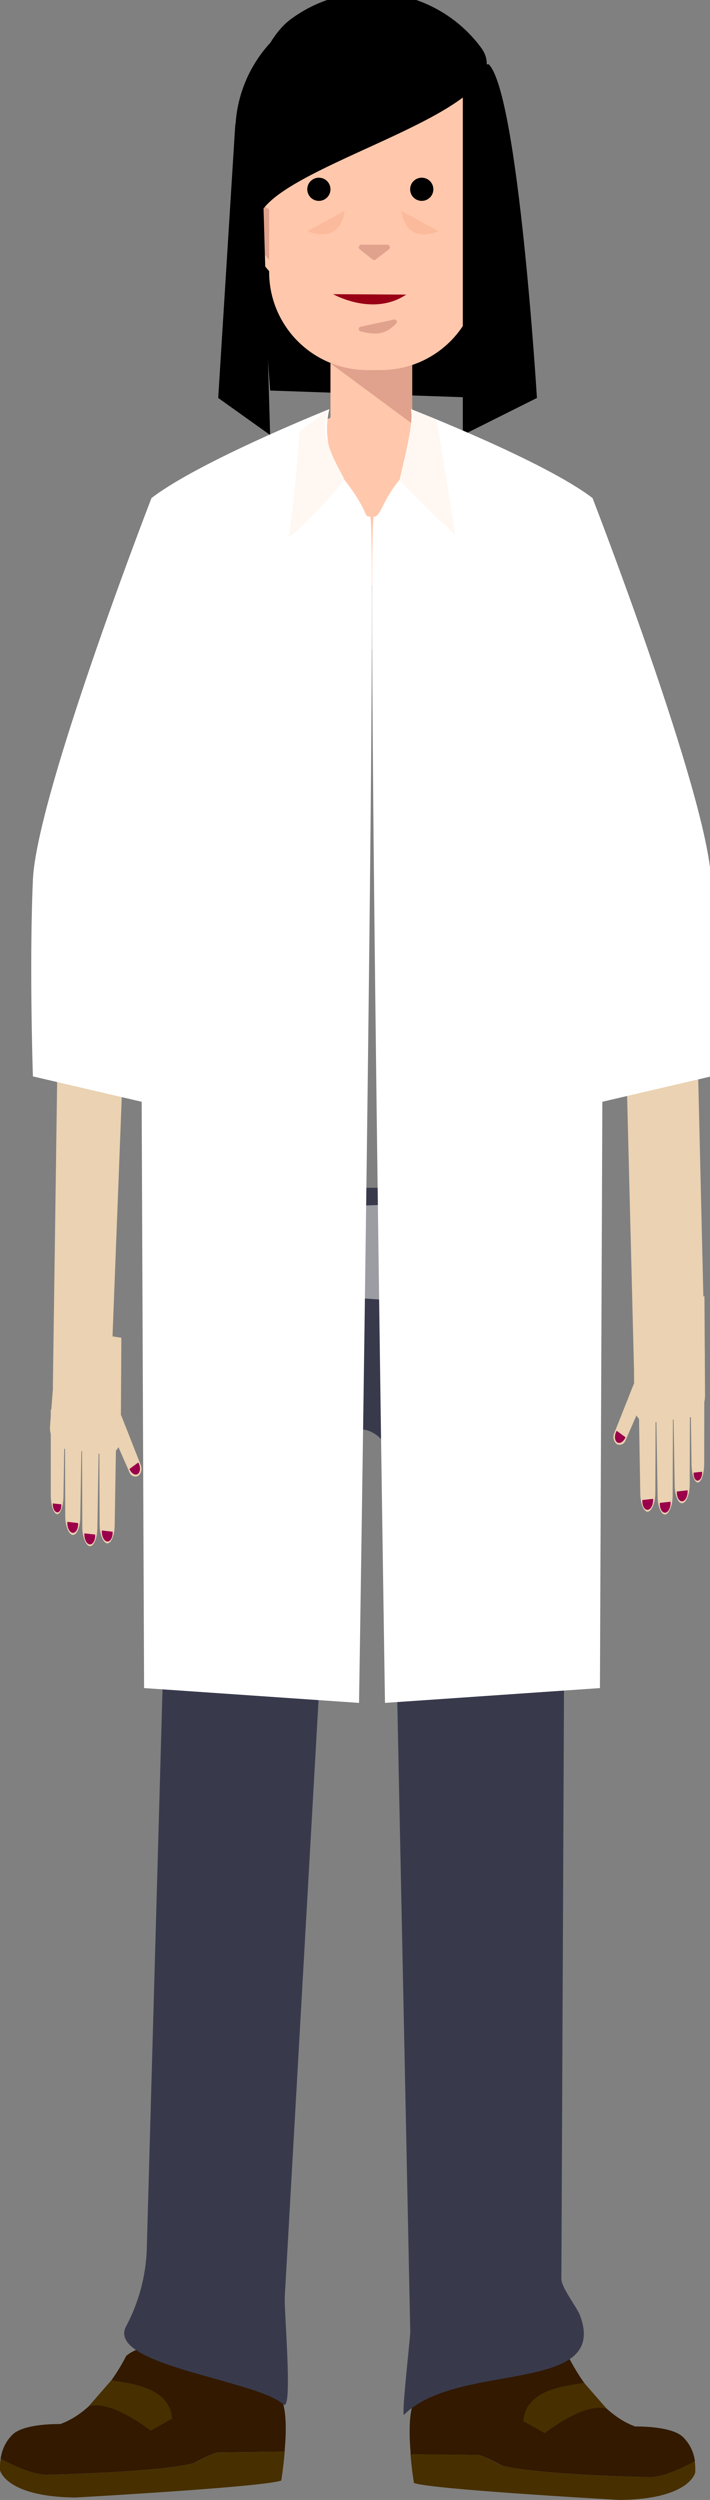 <svg id="Layer_1" data-name="Layer 1" xmlns="http://www.w3.org/2000/svg" viewBox="0 0 191.58 674.35"><rect x="0" y="0" width="191.58" height="674.35" fill="#808080" stroke="none"/><defs><style>.cls-1{fill:#472f00;}.cls-2{fill:#321900;}.cls-3{fill:#383a4c;}.cls-4{fill:#2f87c9;}.cls-5{fill:#42210b;}.cls-6{fill:none;}.cls-7{fill:#e0a28c;}.cls-8{fill:#4a59af;}.cls-9{fill:#ffc7ab;}.cls-10{fill:#990016;}.cls-11{fill:#fcba9d;}.cls-12{fill:#9b9da3;}.cls-13{fill:#ead2b2;}.cls-14{fill:#9b004a;}.cls-15{fill:#fff;}.cls-16{fill:#fff8f2;}</style></defs><title>Artboard 5 copy</title><path class="cls-1" d="M129.08,662.2a33.17,33.17,0,0,1,6.2,2.87c9.85,2.51,39,3.1,39,3.1,3.94.41,10.31-2.74,13.17-4.3a14.81,14.81,0,0,1,.13,3.11s-1.47,7.17-20.34,7.37c0,0-51.16-2.84-55.55-4.59,0,0-.58-3.48-.93-7.81Z"/><path class="cls-2" d="M111.2,649.22s2.81-7.35,2.62-8.92c0,0-.45-6,1.86-3.62,0,0,3.15,6.21,5,6.59,0,0,6.34-6.58,11.46-7.88a2.79,2.79,0,0,1,.45-.8,34.25,34.25,0,0,1,2.39-2.48c5.42-5.05,8.05-3.35,8.05-3.35,3,.44,4.86,4.39,4.86,4.39a6.44,6.44,0,0,1,.31.69,10.77,10.77,0,0,1,5.41,2.31s7.11,14.67,17.84,18.39c0,0,9.58-.24,12.81,2.81a11,11,0,0,1,3.1,5.67c.06.27.11.56.16.85-2.86,1.56-9.23,4.71-13.17,4.3,0,0-29.18-.59-39-3.1a33.17,33.17,0,0,0-6.2-2.87L110.79,662c0-.17,0-.34,0-.52C110.44,657.27,110.35,652.44,111.2,649.22Z"/><path class="cls-1" d="M58.56,661.54a32.86,32.86,0,0,0-6.19,2.87c-9.86,2.51-39,3.1-39,3.1-3.95.4-10.32-2.74-13.18-4.3A14.81,14.81,0,0,0,0,666.32s1.47,7.17,20.34,7.37c0,0,51.16-2.84,55.55-4.59,0,0,.58-3.48.93-7.81Z"/><path class="cls-2" d="M76.44,648.56s-2.81-7.35-2.62-8.92c0,0,.45-6-1.85-3.62,0,0-3.16,6.21-5,6.59,0,0-6.34-6.58-11.46-7.88a2.79,2.79,0,0,0-.45-.8,34.25,34.25,0,0,0-2.39-2.48c-5.42-5.05-8.05-3.35-8.05-3.35-3,.44-4.85,4.39-4.85,4.39a4,4,0,0,0-.31.69,10.61,10.61,0,0,0-5.41,2.31S27,650.15,16.23,653.88c0,0-9.58-.25-12.81,2.81a10.92,10.92,0,0,0-3.09,5.67c-.07.27-.12.56-.17.85,2.86,1.56,9.23,4.7,13.18,4.3,0,0,29.17-.59,39-3.1a32.86,32.86,0,0,1,6.19-2.87l18.29-.25c0-.17,0-.34,0-.52C77.21,656.61,77.29,651.78,76.44,648.56Z"/><path class="cls-1" d="M30.11,642c2,.79,15.63.82,16.33,10.42l-5.79,3.25S30,647.17,23.9,649.11Z"/><polygon points="130.88 107.35 72.89 105.35 66.89 22.76 127.07 23.76 130.88 107.35"/><path class="cls-3" d="M63.82,320.4h72.27a16.62,16.62,0,0,1,16.62,17l-1.23,277.42c0,2.14,4.23,7.69,5,9.69,8.14,21.55-32.91,12.33-47.45,26.86-.8.8,1.7-21.14,1.67-22.27l-4.8-233c-.19-4.07-2.11-7.92-5.28-9.61a6.16,6.16,0,0,0-6.91.36c-2.39,1.71-3.8,4.82-4.15,8.08L76.85,619.35c-.27,3.65,2.28,31.7-.41,29.21C69.3,642,28.6,638,34,627.55a47.91,47.91,0,0,0,5.59-20.42L47.2,336.52A16.62,16.62,0,0,1,63.82,320.4Z"/><path class="cls-4" d="M191.58,249.44c0-31.05-24.22-93.82-24.22-93.82-1.94-3.65-6-16.66-5.68-12.54l-6.75,86.49,8.73,48.24,26.58,3.34S191.58,280.49,191.58,249.44Z"/><path class="cls-4" d="M13.16,250.84c0-31,22.36-93.46,22.36-93.46,1.95-3.65,4-14.44,3.82-12.58L48,231.33l-7.08,48-28.23,3.55S13.16,281.89,13.16,250.84Z"/><circle cx="99.24" cy="35.75" r="35.75"/><path class="cls-5" d="M110.7,39.42c2.88-2.43,6.62-2,9.32.46.88.79,1.93-.73,1.06-1.51A8.66,8.66,0,0,0,109.52,38a.92.92,0,0,0,1.18,1.41Z"/><path class="cls-5" d="M89.23,34.18a8.67,8.67,0,0,0-10.86,4c-.58,1,.89,2.13,1.47,1.1,1.8-3.15,5.21-4.77,8.71-3.37a.92.92,0,0,0,.68-1.71Z"/><path class="cls-6" d="M100.2,46.14v-6a8.72,8.72,0,0,1-1.39-3.5A53.91,53.91,0,0,0,100.2,46.14Z"/><polygon class="cls-7" points="111.24 118.31 111.24 96.13 89.17 96.13 89.17 98.01 110.36 119.2 111.24 118.31"/><path class="cls-8" d="M171.38,99.82h0c0-.15,0-.29,0-.44Z"/><path class="cls-9" d="M129.08,74.76s8.07-8.78,6.14-17.37c0,0-2-5.15-5.95-2.29Z"/><path class="cls-9" d="M81.48,17H120.4a8.87,8.87,0,0,1,8.87,8.87V73.36a26.46,26.46,0,0,1-26.46,26.46H99.08A26.46,26.46,0,0,1,72.62,73.36V25.91A8.87,8.87,0,0,1,81.48,17Z"/><circle cx="113.8" cy="51.06" r="3.13"/><circle cx="86.04" cy="51.06" r="3.13"/><path class="cls-7" d="M97.1,67.25,100.52,70a.69.69,0,0,0,.85,0l3.57-2.76a.69.69,0,0,0-.43-1.23h-7A.69.69,0,0,0,97.1,67.25Z"/><path class="cls-7" d="M129.27,71.41s5.25-5.43,4.2-12c0,0-.71-4.27-4.2-1.62Z"/><path class="cls-9" d="M72.7,73.23s-8-8.55-6-17.14c0,0,2-5.15,6-2.3Z"/><path class="cls-7" d="M72.62,70.1s-5.25-5.42-4.21-12c0,0,.71-4.26,4.21-1.62Z"/><path class="cls-7" d="M106.86,87.31c-2.28,2.28-4.44,3.45-9.55,2.06a.64.64,0,0,1,0-1.25l9.07-1.93A.64.64,0,0,1,106.86,87.31Z"/><path class="cls-10" d="M89.88,79.35s10.28,5.85,19.08.52l.65-.4Z"/><path class="cls-11" d="M108.32,56.89s.61,9.13,10.06,5.48l-10.06-5.48"/><path class="cls-11" d="M93,56.89S92.36,66,82.91,62.37L93,56.89"/><path class="cls-12" d="M96.84,175.29c-24.22.61-30.06-15.36-30.06-15.36L130.85,156S123.05,174.63,96.84,175.29Z"/><path class="cls-9" d="M110.67,113.9,89.17,98v14.66L72.7,121.19c-3.62,8.38-6.36,25.83-5.92,38.74h0L130.85,156s.28-2.71.37-4a120.87,120.87,0,0,0-2.14-30.26l-18.41-7.83Z"/><polygon class="cls-12" points="160.1 354.27 40.87 346.54 41.44 327.37 160.1 322.81 160.1 354.27"/><polyline class="cls-13" points="188.17 281.15 190.18 366.25 171.06 368.91 168.78 278.45"/><path class="cls-13" d="M186.73,387.8l-.36.48A3,3,0,0,0,186.73,387.8Z"/><path class="cls-13" d="M190.08,349.65l.16,26.87c0,2.89-1.86,5.49-4.2,5.81l-10.67,1.48c-2.33.32-4.23-1.75-4.25-4.64L171,352.3"/><path class="cls-13" d="M172,372.33c1.1-.45,2-1.11,3.67.51h0v.06l2.48,6.17-3.29,1.36-1.72-1.83-4.38,10h0a1.66,1.66,0,0,1-2.35.93,2.5,2.5,0,0,1-.68-2.91h0L171,373.35l1-1"/><path class="cls-14" d="M168.78,387.7c-.46,1.13-1.41,1.77-2.13,1.43s-.93-1.55-.47-2.7a3.45,3.45,0,0,1,.24-.47Z"/><path class="cls-13" d="M172.77,403.15c.08,2.64,1,4.69,2,4.63s2-2.21,2.06-4.85l.08-23.4-4.52.63Z"/><path class="cls-13" d="M177.45,403.9c.07,2.64,1,4.69,2,4.63s2-2.2,2.05-4.85l.08-23.39-4.51.62Z"/><path class="cls-13" d="M182.05,400.86c.07,2.64.95,4.69,2,4.64s2-2.21,2.05-4.86l.08-23.39-4.51.63Z"/><path class="cls-13" d="M186.6,395.21c.06,2.64.8,4.71,1.7,4.68s1.64-2.16,1.71-4.81l.05-23.39-3.79.53Z"/><path class="cls-14" d="M176.22,404.3c.1,1.36-.45,2.67-1.25,2.93s-1.53-.64-1.64-2q0-.32,0-.6Z"/><path class="cls-14" d="M180.93,405.08c.1,1.36-.45,2.67-1.24,2.92s-1.53-.64-1.64-2a4,4,0,0,1,0-.6Z"/><path class="cls-14" d="M185.53,402c.1,1.36-.45,2.67-1.24,2.93s-1.53-.65-1.64-2a4,4,0,0,1,0-.6Z"/><path class="cls-14" d="M189.44,397c.08,1.1-.35,2.16-1,2.36s-1.19-.52-1.27-1.63a2.67,2.67,0,0,1,0-.49Z"/><polyline class="cls-13" points="15.55 282.17 14.26 374.31 29.85 373.73 33.48 279.79"/><path class="cls-13" d="M17,396.35l.37.48A3.41,3.41,0,0,1,17,396.35Z"/><path class="cls-13" d="M15.55,358.2l-2.08,26.87c0,2.88,1.87,5.48,4.2,5.8l10.67,1.48c2.33.33,4.24-1.75,4.25-4.63l.16-26.87"/><path class="cls-13" d="M31.72,380.88c-1.11-.46-2-1.11-3.67.51h0v.07l-2.48,6.16L28.84,389l1.72-1.83,4.38,10h0a1.67,1.67,0,0,0,2.36.93,2.52,2.52,0,0,0,.68-2.9h0L32.75,381.9l-1-1"/><path class="cls-14" d="M34.93,396.25c.46,1.13,1.42,1.77,2.13,1.42s.94-1.55.48-2.69a3,3,0,0,0-.24-.47Z"/><path class="cls-13" d="M30.94,411.69c-.08,2.64-1,4.69-2,4.63s-2-2.2-2.06-4.85l-.08-23.39,4.52.62Z"/><path class="cls-13" d="M26.27,412.44c-.08,2.64-1,4.69-2,4.64s-2-2.21-2.06-4.86l-.08-23.39,4.52.63Z"/><path class="cls-13" d="M21.66,409.41c-.07,2.64-.95,4.69-2,4.63s-2-2.21-2.05-4.85l-.08-23.4,4.51.63Z"/><path class="cls-13" d="M17.12,403.75c-.07,2.64-.81,4.71-1.7,4.68s-1.64-2.16-1.72-4.81l0-23.38,3.79.52Z"/><path class="cls-14" d="M27.49,412.84c-.1,1.37.46,2.67,1.25,2.93s1.53-.64,1.64-2a4,4,0,0,0,0-.6Z"/><path class="cls-14" d="M22.78,413.62c-.1,1.36.45,2.67,1.25,2.93s1.53-.64,1.64-2c0-.21,0-.41,0-.61Z"/><path class="cls-14" d="M18.18,410.51c-.1,1.36.45,2.67,1.24,2.93s1.54-.64,1.65-2q0-.31,0-.6Z"/><path class="cls-14" d="M14.27,405.54c-.08,1.11.35,2.16,1,2.37s1.19-.53,1.27-1.64a2.68,2.68,0,0,0,0-.49Z"/><path class="cls-1" d="M157.54,642.68c-2,.78-15.64.81-16.34,10.41l5.79,3.25s10.7-8.51,16.75-6.57Z"/><path d="M70.85,56.59c9.91-13.91,71-27.55,58.9-43.81A36.69,36.69,0,0,0,78.4,5.23C62.13,17.33,58.17,74.37,70.85,56.59Z"/><path d="M144.88,107.35l-20,10v-100h7C139.88,25.35,144.88,107.35,144.88,107.35Z"/><polygon points="58.88 107.35 72.89 117.35 70.45 33.55 63.49 33.55 58.88 107.35"/><path class="cls-15" d="M40.88,134.35s-31,80-32,103,0,53,0,53l30,7-1-84,1,242,58,4s5-320,3-320,0-1-7-10a22.48,22.48,0,0,1-4-19S53.88,124.35,40.88,134.35Z"/><path class="cls-16" d="M88.88,110.35c-4,7,4,18,4,19s-16,18-15,15,3-28,3-28Z"/><path class="cls-15" d="M159.88,134.35s31,80,32,103,0,53,0,53l-30,7,1-84-1,242-58,4s-5-320-3-320,2-4,7-10,3-19,3-19S146.88,124.35,159.88,134.35Z"/><path class="cls-16" d="M110.88,110.35c1,4-3,18-3,19s15,15,15,15l-5-31Z"/></svg>